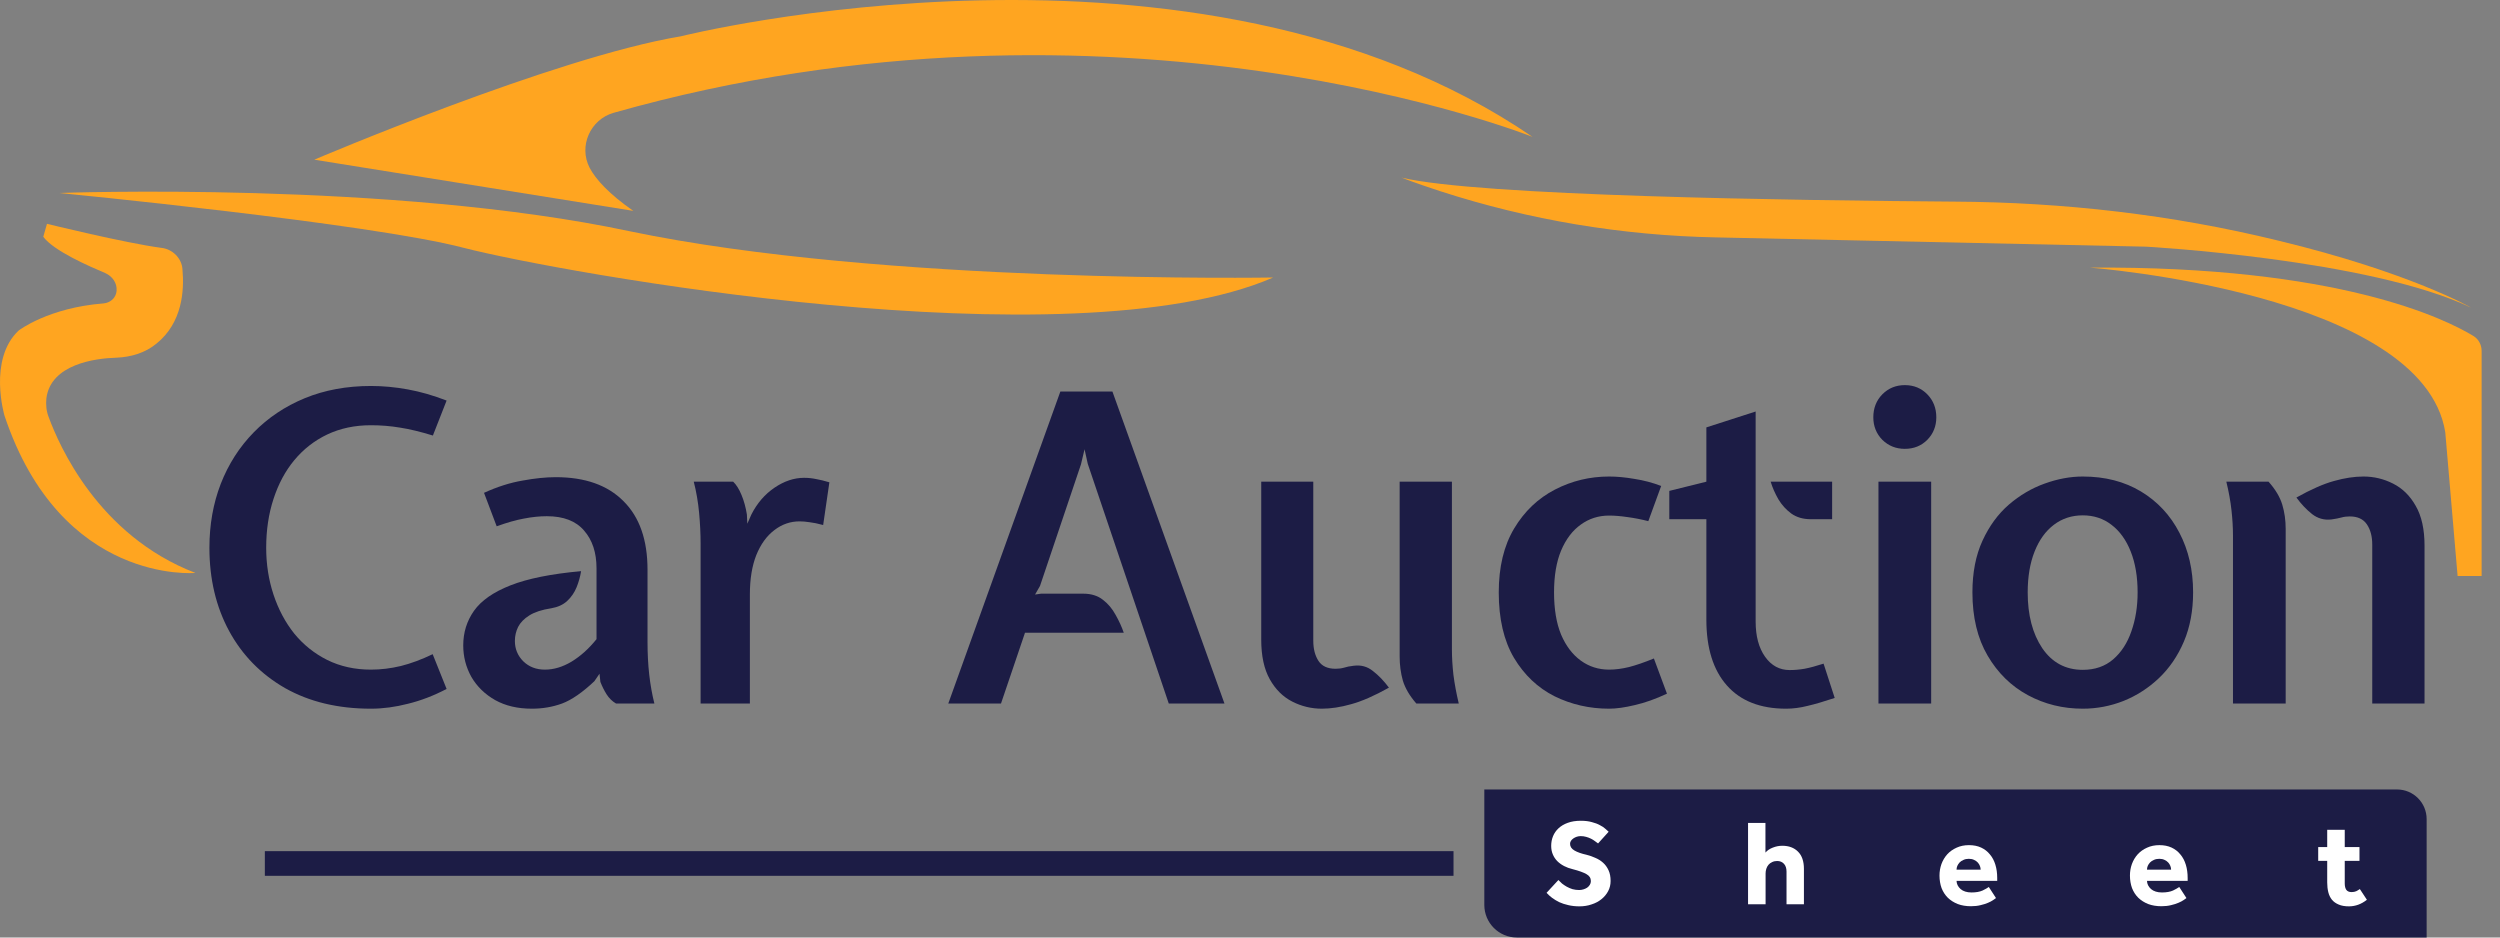 <svg width="128" height="48" viewBox="0 0 128 48" fill="none" xmlns="http://www.w3.org/2000/svg">
<rect x="0" y="0" width="128" height="48" fill="#808080" stroke="none"/>
<path d="M75.997 40.421H122.729C123.565 40.421 124.244 41.1 124.244 41.938V48H77.662C76.743 48 75.997 47.253 75.997 46.332V40.421Z" fill="#1C1C45"/>
<path d="M3.036 9.881C3.036 9.881 18.961 11.429 23.754 12.692C28.547 13.923 54.752 18.723 65.189 14.208C65.189 14.208 45.228 14.555 32.236 11.839C20.064 9.25 3.036 9.881 3.036 9.881Z" fill="#FFA520"/>
<path d="M2.405 11.46C2.405 11.46 6.379 12.439 8.271 12.692C8.838 12.755 9.311 13.229 9.343 13.797C9.437 14.871 9.343 16.513 8.018 17.587C7.451 18.06 6.726 18.281 5.969 18.313C4.833 18.345 2.595 18.66 2.374 20.397C2.342 20.744 2.374 21.06 2.5 21.376C3.005 22.734 4.991 27.408 10.005 29.334C10.005 29.334 3.131 29.965 0.23 21.281C0.23 21.281 -0.622 18.408 0.955 16.923C0.955 16.923 2.468 15.755 5.306 15.534C5.653 15.502 5.937 15.25 5.969 14.902V14.871C6 14.492 5.748 14.145 5.401 13.987C4.581 13.639 2.752 12.85 2.216 12.123L2.405 11.46Z" fill="#FFA520"/>
<path d="M32.426 10.797L16.091 8.176C16.091 8.176 28.389 2.934 34.854 1.86C34.854 1.86 61.248 -4.771 78.465 7.008C78.465 7.008 57.148 -1.519 31.416 5.776C30.218 6.123 29.619 7.481 30.187 8.587C30.502 9.187 31.196 9.944 32.426 10.797Z" fill="#FFA520"/>
<path d="M71.748 9.092C71.748 9.092 72.474 9.376 73.735 9.787C78.307 11.271 83.069 12.06 87.862 12.155L109.873 12.629C109.873 12.629 121.32 13.26 126.523 15.755C126.523 15.755 123.432 13.955 116.621 12.313C111.197 10.987 105.647 10.355 100.066 10.323C91.804 10.26 75.69 10.039 71.748 9.092Z" fill="#FFA520"/>
<path d="M107.003 13.702C107.003 13.702 124.063 14.997 125.198 22.134L125.829 29.492H127.059V17.965C127.059 17.65 126.901 17.366 126.649 17.208C125.198 16.323 119.711 13.608 107.003 13.702Z" fill="#FFA520"/>
<path d="M18.993 36.285C17.304 36.285 15.838 35.933 14.594 35.23C13.358 34.52 12.404 33.545 11.731 32.308C11.058 31.063 10.722 29.642 10.722 28.045C10.722 26.866 10.916 25.775 11.303 24.771C11.698 23.761 12.261 22.882 12.993 22.135C13.724 21.388 14.594 20.805 15.604 20.388C16.62 19.971 17.75 19.762 18.993 19.762C19.608 19.762 20.237 19.82 20.88 19.938C21.524 20.055 22.186 20.245 22.866 20.509L22.164 22.299C21.52 22.102 20.957 21.966 20.474 21.893C19.992 21.812 19.498 21.772 18.993 21.772C18.167 21.772 17.421 21.93 16.755 22.245C16.097 22.559 15.534 22.999 15.066 23.563C14.605 24.119 14.251 24.782 14.002 25.551C13.753 26.313 13.629 27.144 13.629 28.045C13.629 28.887 13.753 29.686 14.002 30.44C14.251 31.195 14.605 31.861 15.066 32.44C15.534 33.011 16.097 33.461 16.755 33.791C17.421 34.12 18.167 34.285 18.993 34.285C19.498 34.285 20.01 34.223 20.529 34.098C21.048 33.967 21.59 33.765 22.153 33.494L22.866 35.274C22.208 35.618 21.549 35.871 20.891 36.032C20.24 36.2 19.608 36.285 18.993 36.285Z" fill="#1C1C45"/>
<path d="M27.229 36.285C26.505 36.285 25.879 36.138 25.353 35.845C24.826 35.545 24.42 35.149 24.135 34.659C23.857 34.161 23.718 33.622 23.718 33.044C23.718 32.385 23.901 31.795 24.267 31.275C24.64 30.748 25.265 30.312 26.143 29.968C27.02 29.623 28.223 29.382 29.752 29.243C29.708 29.521 29.631 29.796 29.522 30.067C29.412 30.338 29.251 30.572 29.039 30.77C28.834 30.96 28.564 31.085 28.227 31.143C27.752 31.216 27.379 31.337 27.108 31.506C26.837 31.674 26.644 31.872 26.527 32.099C26.417 32.326 26.362 32.564 26.362 32.813C26.362 33.223 26.505 33.571 26.79 33.857C27.082 34.142 27.452 34.285 27.898 34.285C28.351 34.285 28.805 34.15 29.258 33.879C29.719 33.6 30.147 33.216 30.542 32.725V29.1C30.542 28.294 30.33 27.65 29.905 27.166C29.489 26.676 28.852 26.43 27.997 26.43C27.624 26.43 27.232 26.471 26.823 26.551C26.421 26.624 25.956 26.756 25.43 26.947L24.782 25.233C25.455 24.925 26.11 24.716 26.746 24.607C27.382 24.489 27.953 24.431 28.457 24.431C29.957 24.431 31.112 24.841 31.924 25.661C32.743 26.474 33.153 27.642 33.153 29.166V32.868C33.153 33.454 33.182 34.011 33.24 34.538C33.299 35.058 33.387 35.552 33.504 36.021H31.54C31.343 35.904 31.182 35.746 31.057 35.549C30.933 35.351 30.827 35.138 30.739 34.911L30.695 34.494L30.432 34.878C29.818 35.457 29.266 35.838 28.776 36.021C28.293 36.197 27.777 36.285 27.229 36.285Z" fill="#1C1C45"/>
<path d="M35.871 36.021V27.847C35.871 27.335 35.845 26.804 35.794 26.254C35.743 25.705 35.652 25.174 35.52 24.662H37.538C37.699 24.815 37.842 25.042 37.966 25.343C38.091 25.643 38.182 25.976 38.241 26.342L38.263 26.815L38.471 26.342C38.764 25.764 39.158 25.306 39.656 24.969C40.153 24.632 40.658 24.464 41.17 24.464C41.382 24.464 41.59 24.486 41.795 24.53C42 24.566 42.223 24.621 42.464 24.694L42.146 26.881C41.875 26.807 41.645 26.76 41.455 26.738C41.272 26.709 41.1 26.694 40.939 26.694C40.464 26.694 40.032 26.844 39.645 27.144C39.257 27.437 38.95 27.862 38.723 28.419C38.504 28.975 38.394 29.645 38.394 30.429V36.021H35.871Z" fill="#1C1C45"/>
<path d="M48.552 36.021L54.29 20.047H56.956L62.693 36.021H59.841L55.694 23.75L55.529 23.003L55.343 23.783L53.248 30.001L52.995 30.44L53.302 30.396H55.464C55.866 30.396 56.199 30.499 56.462 30.704C56.732 30.909 56.952 31.169 57.12 31.484C57.295 31.791 57.434 32.095 57.537 32.396H52.48L51.251 36.021H48.552Z" fill="#1C1C45"/>
<path d="M67.679 36.285C67.145 36.285 66.641 36.164 66.165 35.922C65.69 35.68 65.306 35.3 65.013 34.779C64.721 34.26 64.575 33.582 64.575 32.747V24.662H67.24V32.802C67.24 33.219 67.328 33.564 67.504 33.835C67.679 34.106 67.972 34.241 68.381 34.241C68.535 34.241 68.678 34.223 68.809 34.186C68.941 34.142 69.105 34.109 69.303 34.087C69.683 34.036 70.016 34.128 70.301 34.362C70.594 34.589 70.864 34.871 71.113 35.208C70.367 35.626 69.723 35.907 69.182 36.054C68.641 36.208 68.14 36.285 67.679 36.285ZM72.517 36.021C72.173 35.626 71.943 35.234 71.826 34.846C71.716 34.457 71.662 34.044 71.662 33.604V24.662H74.338V33.252C74.338 33.655 74.364 34.087 74.415 34.549C74.474 35.01 74.565 35.501 74.689 36.021H72.517Z" fill="#1C1C45"/>
<path d="M82.386 36.285C81.384 36.285 80.452 36.072 79.589 35.647C78.733 35.215 78.042 34.56 77.515 33.681C76.996 32.802 76.736 31.685 76.736 30.33C76.736 29.027 77 27.935 77.526 27.056C78.053 26.177 78.748 25.515 79.611 25.068C80.474 24.621 81.399 24.398 82.386 24.398C82.781 24.398 83.212 24.438 83.68 24.519C84.156 24.592 84.613 24.713 85.052 24.881L84.394 26.683C84.021 26.588 83.662 26.518 83.319 26.474C82.975 26.423 82.664 26.397 82.386 26.397C81.845 26.397 81.362 26.551 80.938 26.859C80.514 27.159 80.177 27.602 79.929 28.188C79.687 28.767 79.567 29.481 79.567 30.33C79.567 31.187 79.687 31.909 79.929 32.495C80.177 33.073 80.514 33.516 80.938 33.824C81.362 34.131 81.845 34.285 82.386 34.285C82.701 34.285 83.041 34.241 83.406 34.153C83.772 34.058 84.196 33.912 84.679 33.714L85.348 35.516C84.77 35.787 84.225 35.981 83.713 36.098C83.201 36.222 82.759 36.285 82.386 36.285Z" fill="#1C1C45"/>
<path d="M91.447 36.285C90.13 36.285 89.121 35.889 88.419 35.098C87.717 34.307 87.366 33.183 87.366 31.725V26.584H85.468V25.134L87.366 24.662V21.882L89.889 21.069V31.824C89.889 32.571 90.05 33.172 90.372 33.626C90.694 34.08 91.114 34.307 91.633 34.307C91.875 34.307 92.127 34.285 92.39 34.241C92.661 34.19 92.986 34.102 93.367 33.978L93.937 35.735C93.388 35.918 92.924 36.054 92.544 36.142C92.171 36.237 91.805 36.285 91.447 36.285ZM92.719 26.584C92.324 26.584 91.992 26.489 91.721 26.298C91.451 26.101 91.227 25.855 91.052 25.562C90.884 25.269 90.752 24.969 90.657 24.662H93.805V26.584H92.719Z" fill="#1C1C45"/>
<path d="M96.177 36.021V24.662H98.876V36.021H96.177ZM97.526 22.981C97.073 22.981 96.689 22.827 96.375 22.519C96.067 22.204 95.914 21.82 95.914 21.366C95.914 20.897 96.067 20.505 96.375 20.19C96.689 19.875 97.073 19.718 97.526 19.718C97.987 19.718 98.371 19.875 98.678 20.19C98.986 20.505 99.139 20.897 99.139 21.366C99.139 21.82 98.986 22.204 98.678 22.519C98.371 22.827 97.987 22.981 97.526 22.981Z" fill="#1C1C45"/>
<path d="M106.638 36.285C105.621 36.285 104.685 36.054 103.829 35.593C102.974 35.131 102.286 34.457 101.767 33.571C101.248 32.685 100.988 31.605 100.988 30.33C100.988 29.312 101.16 28.43 101.504 27.683C101.847 26.936 102.297 26.32 102.853 25.837C103.416 25.354 104.027 24.995 104.685 24.76C105.35 24.519 106.001 24.398 106.638 24.398C107.779 24.398 108.773 24.654 109.622 25.167C110.47 25.68 111.124 26.383 111.585 27.276C112.053 28.17 112.287 29.188 112.287 30.33C112.287 31.268 112.13 32.106 111.816 32.846C111.501 33.586 111.073 34.212 110.532 34.725C109.998 35.23 109.395 35.618 108.722 35.889C108.049 36.153 107.354 36.285 106.638 36.285ZM106.638 34.296C107.259 34.296 107.779 34.117 108.195 33.758C108.612 33.399 108.923 32.919 109.128 32.319C109.34 31.718 109.446 31.055 109.446 30.33C109.446 29.532 109.329 28.836 109.095 28.243C108.861 27.65 108.532 27.192 108.108 26.87C107.691 26.547 107.201 26.386 106.638 26.386C106.075 26.386 105.581 26.547 105.157 26.87C104.732 27.192 104.403 27.65 104.169 28.243C103.935 28.836 103.818 29.532 103.818 30.33C103.818 31.495 104.067 32.447 104.564 33.187C105.069 33.926 105.76 34.296 106.638 34.296Z" fill="#1C1C45"/>
<path d="M121.459 36.021V27.88C121.459 27.463 121.368 27.119 121.185 26.848C121.002 26.577 120.71 26.441 120.307 26.441C120.154 26.441 120.011 26.459 119.88 26.496C119.748 26.533 119.58 26.566 119.375 26.595C119.002 26.639 118.669 26.547 118.377 26.32C118.091 26.093 117.824 25.811 117.576 25.474C118.322 25.057 118.962 24.775 119.496 24.628C120.037 24.475 120.541 24.398 121.009 24.398C121.543 24.398 122.048 24.519 122.523 24.76C123.006 25.002 123.394 25.383 123.686 25.903C123.986 26.423 124.136 27.1 124.136 27.935V36.021H121.459ZM114.329 36.021V27.43C114.329 27.02 114.303 26.584 114.252 26.123C114.201 25.661 114.113 25.174 113.988 24.662H116.15C116.501 25.057 116.735 25.449 116.852 25.837C116.969 26.225 117.027 26.639 117.027 27.078V36.021H114.329Z" fill="#1C1C45"/>
<path d="M79.789 45.057C79.843 45.115 79.905 45.175 79.976 45.238C80.05 45.296 80.132 45.35 80.219 45.4C80.31 45.45 80.408 45.492 80.512 45.525C80.62 45.554 80.734 45.569 80.855 45.569C80.925 45.569 80.996 45.558 81.067 45.537C81.137 45.517 81.202 45.487 81.26 45.45C81.318 45.408 81.364 45.361 81.397 45.306C81.434 45.248 81.453 45.184 81.453 45.113C81.453 44.959 81.378 44.84 81.229 44.757C81.079 44.67 80.842 44.584 80.518 44.501C80.36 44.464 80.213 44.41 80.076 44.339C79.942 44.268 79.826 44.183 79.726 44.083C79.631 43.983 79.556 43.869 79.502 43.739C79.448 43.611 79.421 43.467 79.421 43.309C79.421 43.134 79.452 42.97 79.514 42.816C79.577 42.662 79.67 42.526 79.795 42.41C79.924 42.289 80.082 42.196 80.269 42.129C80.46 42.058 80.684 42.023 80.942 42.023C81.154 42.023 81.341 42.046 81.503 42.092C81.665 42.133 81.802 42.185 81.914 42.248C82.031 42.306 82.124 42.368 82.195 42.435C82.27 42.497 82.326 42.547 82.363 42.585L81.821 43.184C81.775 43.147 81.721 43.107 81.659 43.065C81.601 43.02 81.534 42.978 81.459 42.941C81.385 42.903 81.301 42.872 81.21 42.847C81.123 42.822 81.029 42.809 80.93 42.809C80.863 42.809 80.796 42.82 80.73 42.841C80.668 42.861 80.609 42.891 80.555 42.928C80.506 42.961 80.464 43.003 80.431 43.053C80.402 43.099 80.387 43.149 80.387 43.203C80.387 43.344 80.462 43.459 80.612 43.546C80.761 43.633 80.967 43.706 81.229 43.764C81.382 43.802 81.532 43.854 81.678 43.921C81.827 43.983 81.96 44.066 82.076 44.17C82.193 44.274 82.286 44.403 82.357 44.557C82.428 44.707 82.463 44.89 82.463 45.107C82.463 45.294 82.421 45.467 82.338 45.625C82.255 45.783 82.141 45.92 81.996 46.037C81.854 46.153 81.686 46.243 81.49 46.305C81.299 46.372 81.092 46.405 80.867 46.405C80.659 46.405 80.47 46.384 80.3 46.343C80.129 46.305 79.976 46.255 79.839 46.193C79.701 46.126 79.577 46.051 79.465 45.968C79.356 45.885 79.263 45.8 79.184 45.712L79.789 45.057Z" fill="white"/>
<path d="M89.5 42.135H90.391V43.652C90.487 43.54 90.614 43.455 90.772 43.396C90.93 43.334 91.09 43.303 91.252 43.303C91.588 43.303 91.856 43.402 92.056 43.602C92.26 43.802 92.361 44.097 92.361 44.489V46.299H91.47V44.626C91.47 44.455 91.426 44.322 91.339 44.227C91.252 44.131 91.135 44.083 90.99 44.083C90.894 44.083 90.809 44.102 90.734 44.139C90.659 44.172 90.597 44.218 90.547 44.276C90.497 44.335 90.46 44.403 90.435 44.482C90.41 44.557 90.398 44.639 90.398 44.726V46.299H89.5V42.135Z" fill="white"/>
<path d="M102.195 45.981C102.162 46.002 102.112 46.037 102.045 46.087C101.979 46.133 101.892 46.178 101.784 46.224C101.68 46.27 101.555 46.309 101.409 46.343C101.264 46.38 101.098 46.399 100.911 46.399C100.661 46.399 100.437 46.361 100.238 46.287C100.038 46.208 99.868 46.099 99.726 45.962C99.589 45.825 99.483 45.66 99.408 45.469C99.338 45.273 99.302 45.059 99.302 44.826C99.302 44.622 99.336 44.426 99.402 44.239C99.473 44.047 99.573 43.881 99.701 43.739C99.83 43.598 99.988 43.486 100.175 43.402C100.362 43.315 100.574 43.271 100.811 43.271C101.048 43.271 101.256 43.313 101.434 43.396C101.613 43.479 101.763 43.596 101.883 43.746C102.008 43.892 102.101 44.068 102.164 44.276C102.226 44.48 102.257 44.705 102.257 44.951V45.1H100.175C100.179 45.259 100.248 45.398 100.381 45.519C100.518 45.635 100.705 45.694 100.942 45.694C101.175 45.694 101.364 45.66 101.509 45.594C101.655 45.523 101.761 45.462 101.827 45.413L102.195 45.981ZM101.409 44.526C101.409 44.464 101.397 44.401 101.372 44.339C101.347 44.272 101.31 44.212 101.26 44.158C101.21 44.104 101.148 44.06 101.073 44.027C100.998 43.989 100.909 43.971 100.805 43.971C100.701 43.971 100.609 43.989 100.531 44.027C100.452 44.06 100.385 44.104 100.331 44.158C100.281 44.212 100.242 44.272 100.213 44.339C100.188 44.401 100.175 44.464 100.175 44.526H101.409Z" fill="white"/>
<path d="M111.946 45.981C111.912 46.002 111.863 46.037 111.796 46.087C111.73 46.133 111.642 46.178 111.534 46.224C111.43 46.27 111.306 46.309 111.16 46.343C111.015 46.38 110.849 46.399 110.662 46.399C110.412 46.399 110.188 46.361 109.988 46.287C109.789 46.208 109.618 46.099 109.477 45.962C109.34 45.825 109.234 45.66 109.159 45.469C109.089 45.273 109.053 45.059 109.053 44.826C109.053 44.622 109.086 44.426 109.153 44.239C109.224 44.047 109.323 43.881 109.452 43.739C109.581 43.598 109.739 43.486 109.926 43.402C110.113 43.315 110.325 43.271 110.562 43.271C110.799 43.271 111.007 43.313 111.185 43.396C111.364 43.479 111.514 43.596 111.634 43.746C111.759 43.892 111.852 44.068 111.915 44.276C111.977 44.48 112.008 44.705 112.008 44.951V45.1H109.926C109.93 45.259 109.999 45.398 110.132 45.519C110.269 45.635 110.456 45.694 110.693 45.694C110.925 45.694 111.115 45.66 111.26 45.594C111.405 45.523 111.511 45.462 111.578 45.413L111.946 45.981ZM111.16 44.526C111.16 44.464 111.148 44.401 111.123 44.339C111.098 44.272 111.061 44.212 111.011 44.158C110.961 44.104 110.898 44.06 110.824 44.027C110.749 43.989 110.659 43.971 110.556 43.971C110.452 43.971 110.36 43.989 110.281 44.027C110.202 44.06 110.136 44.104 110.082 44.158C110.032 44.212 109.992 44.272 109.963 44.339C109.938 44.401 109.926 44.464 109.926 44.526H111.16Z" fill="white"/>
<path d="M119.153 44.077H118.692V43.371H119.153V42.485H120.051V43.371H120.805V44.077H120.051V45.232C120.051 45.373 120.078 45.483 120.132 45.562C120.19 45.637 120.279 45.675 120.4 45.675C120.491 45.675 120.57 45.66 120.637 45.631C120.703 45.598 120.766 45.56 120.824 45.519L121.185 46.068C120.903 46.293 120.595 46.405 120.263 46.405C120.055 46.405 119.88 46.374 119.739 46.312C119.598 46.253 119.483 46.172 119.396 46.068C119.309 45.96 119.247 45.831 119.209 45.681C119.172 45.531 119.153 45.365 119.153 45.182V44.077Z" fill="white"/>
<path d="M13.56 43.579H74.42V44.842H13.56V43.579Z" fill="#1C1C45"/>
</svg>
